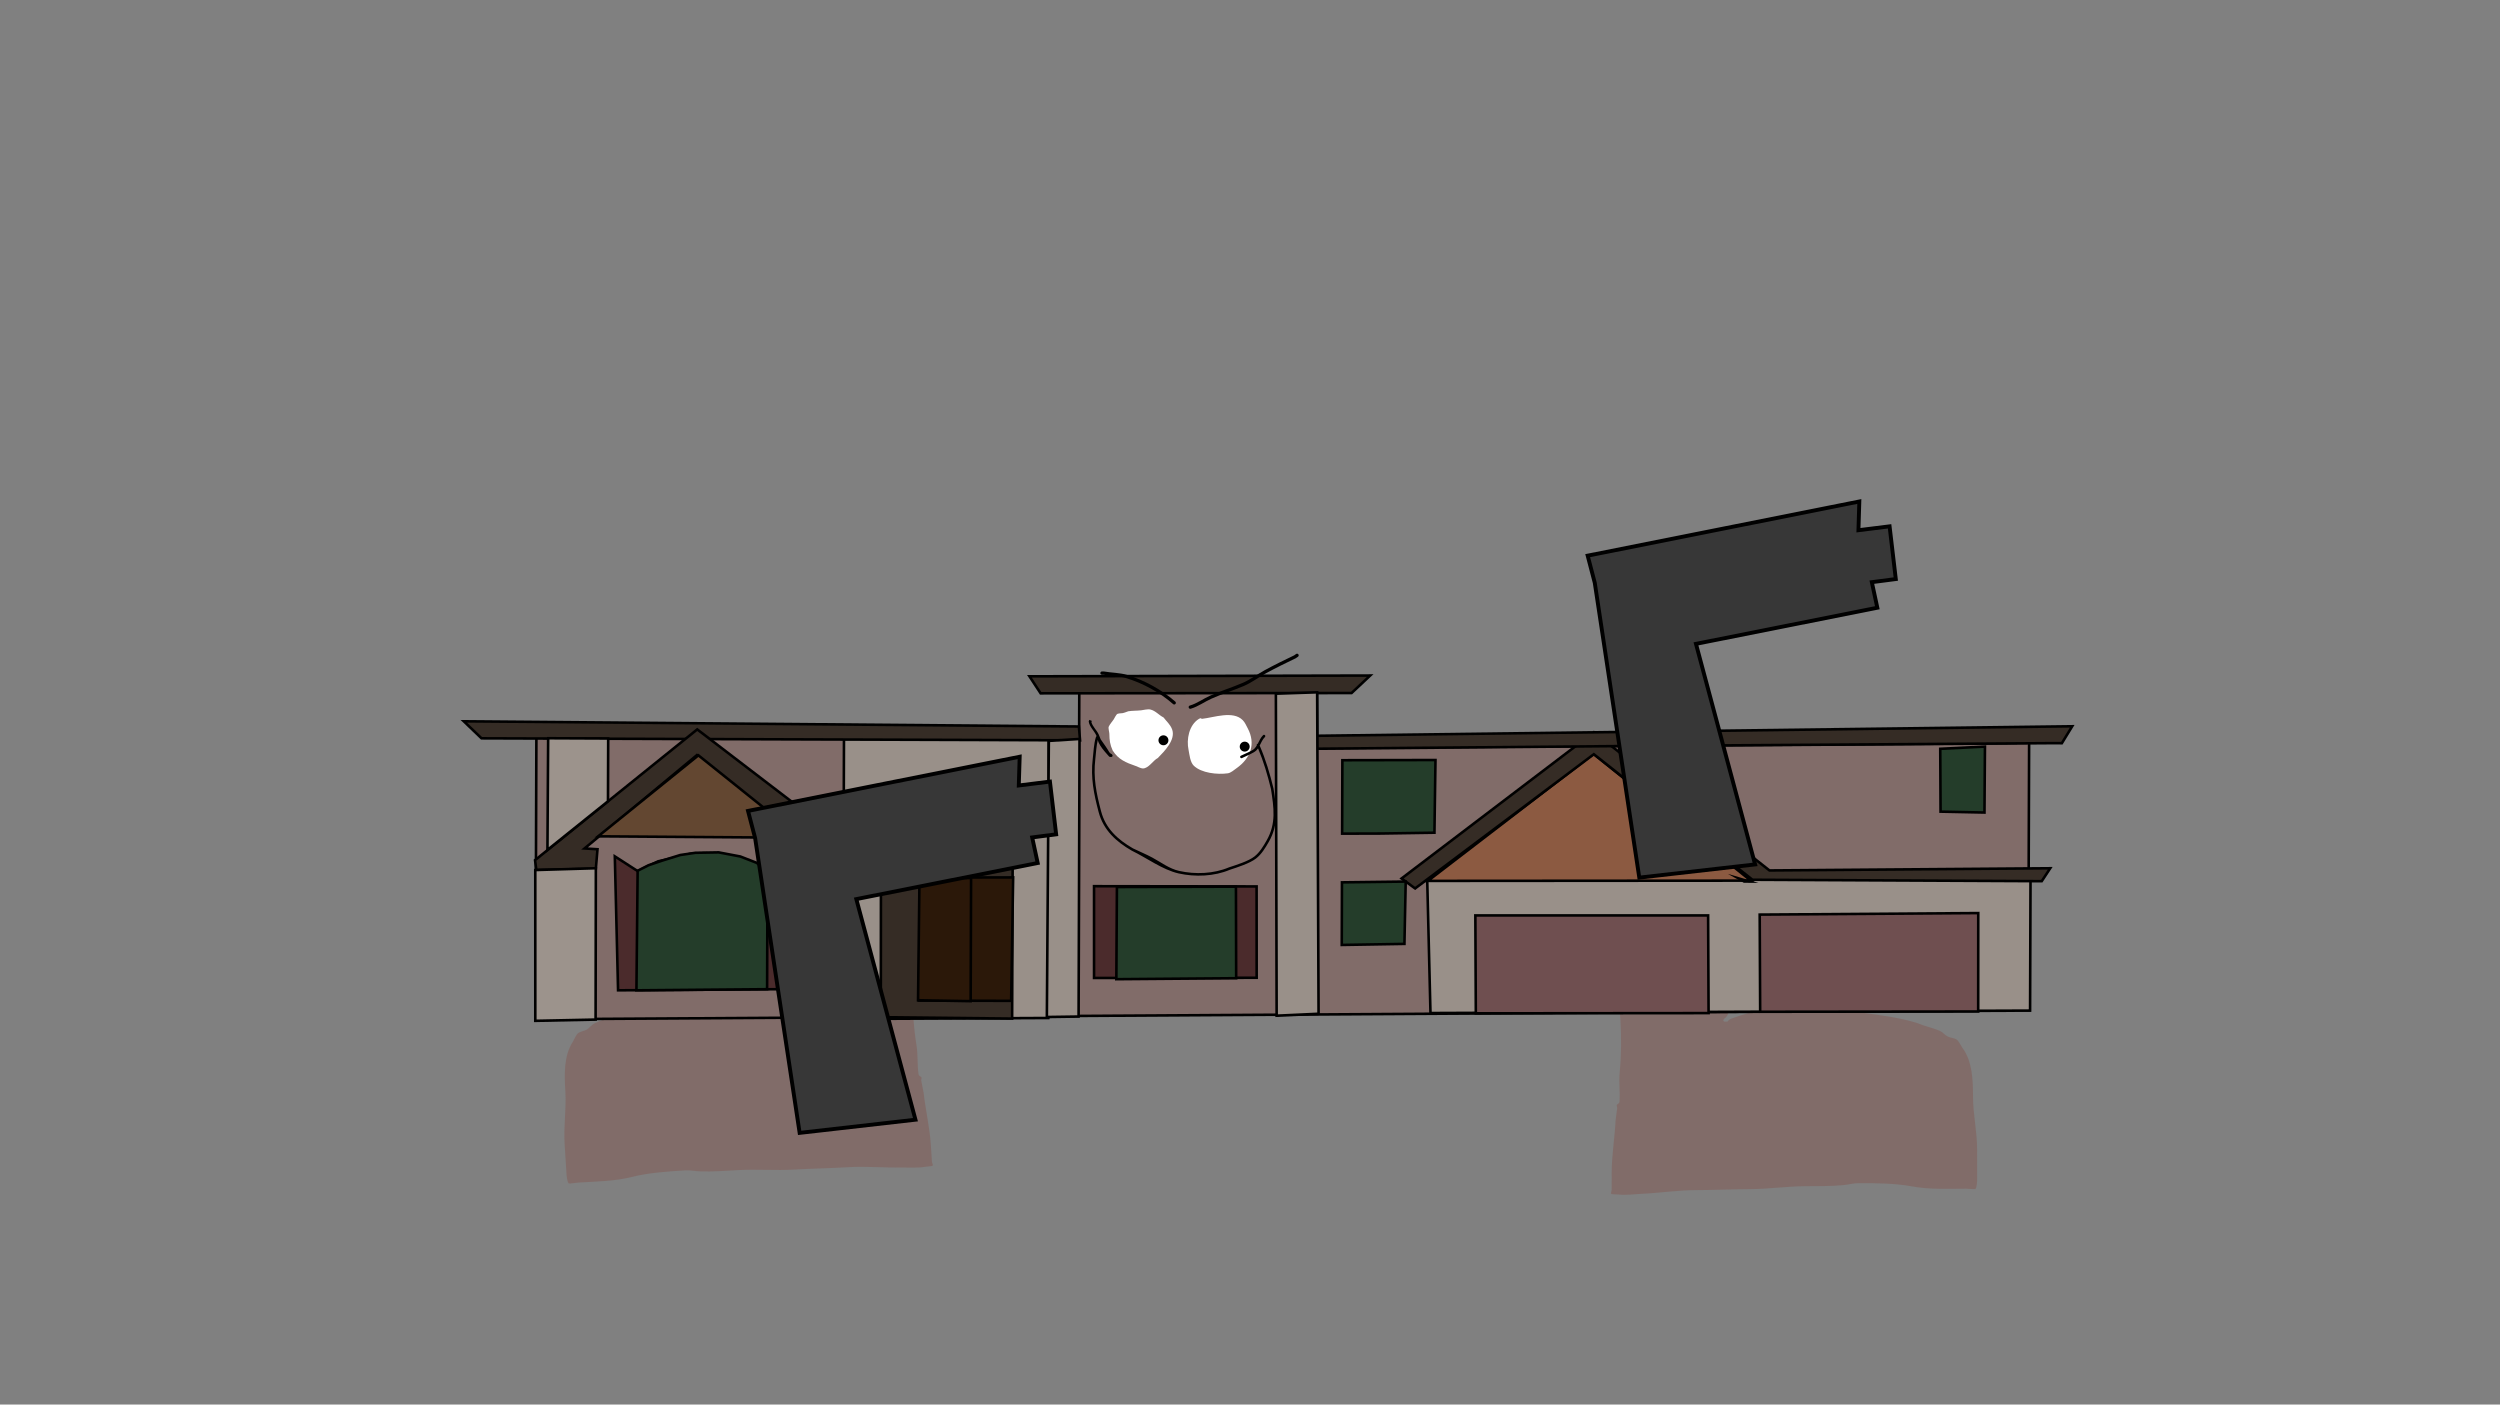 <svg version="1.1" xmlns="http://www.w3.org/2000/svg" xmlns:xlink="http://www.w3.org/1999/xlink" width="959.459" height="539.039" viewBox="0,0,959.459,539.039"><rect x="0" y="0" width="959.459" height="539.039" fill="#808080" stroke="none"/><g transform="translate(159.73,89.52)"><g data-paper-data="{&quot;isPaintingLayer&quot;:true}" fill-rule="nonzero" stroke-linejoin="miter" stroke-miterlimit="10" stroke-dasharray="" stroke-dashoffset="0" style="mix-blend-mode: normal"><path d="M465.698,216.876c-0.445,-0.527 -1.775,-1.854 -2.358,-2.212c-0.417,-0.257 -1.114,0.039 -1.455,-0.305c-0.179,-0.18 -0.383,-0.408 -0.506,-0.538c1.1,0.115 2.189,0.187 3.32,0.185c6.91,-0.011 13.924,0.346 20.754,-0.698c3.66,-0.559 7.233,-0.295 10.916,-0.492c3.337,-0.179 6.585,-0.712 9.938,-0.718c1.41,-0.002 2.637,-0.117 4.018,-0.383c0.509,-0.098 1.052,-0.796 1.467,-0.499c0.415,0.296 -0.395,1.008 -0.497,1.493c-0.25,1.191 -0.642,2.423 -0.767,3.631c-0.252,2.417 0.848,5.861 -0.357,8.02c-0.125,6.717 -1.714,13.229 -2.035,19.903c-0.315,6.558 -1.337,13.134 -1.346,19.609c-0.009,6.687 -0.44,13.255 -1.264,19.899c-0.431,3.475 -0.838,6.931 -1.234,10.41c-0.19,1.667 -0.156,3.963 -0.831,5.515c-0.206,0.474 -0.585,0.956 -0.958,1.44l-0.137,-0.1l-0.605,0.754c-0.066,0.081 -0.106,0.183 -0.106,0.294c0,0.263 0.224,0.476 0.5,0.475l1,-0.002l-0,-0.101l0.174,0.073c0.59,-1.067 1.902,-1.278 3.04,-1.69c2.468,-0.893 5.753,-1.922 8.487,-2.049c1.991,-0.106 3.725,-1.144 5.687,-1.403c4.709,-0.622 9.905,-0.015 14.666,-0.023c7.055,-0.012 13.774,0.896 20.748,1.892c6.838,0.977 13.604,1.802 20.234,3.897c2.732,1.197 5.823,1.776 8.493,2.921c1.116,0.479 1.976,1.605 3.048,2.18c1.013,0.543 2.625,0.565 3.522,1.243c0.831,0.628 1.528,2.219 2.126,3.069c3.911,5.213 4.095,12.553 4.107,18.909c0.012,6.673 1.553,13.203 1.565,19.927c0.007,3.757 0.011,7.517 0.017,11.275c0.002,1 -0.025,3.439 -0.664,4.127c-0.139,0.15 -3.251,-0.125 -3.657,-0.125c-6.652,0.011 -14.077,0.366 -20.581,-0.864c-6.533,-1.225 -13.933,-1.268 -20.579,-1.257c-2.047,0.003 -3.831,0.549 -5.838,0.746c-4.84,0.473 -10.075,0.368 -14.949,0.42c-6.993,0.075 -13.864,1.094 -20.894,1.124c-6.944,0.03 -13.895,0.365 -20.844,0.381c-6.906,0.02 -13.907,1.107 -20.82,1.424c-2.9,0.133 -6.02,0.592 -8.901,0.251c-0.285,-0.034 -2.542,-0.061 -2.665,-0.194c-0.37,-0.398 0.123,-1.06 0.123,-1.593c-0.002,-2.226 0.003,-4.453 0.008,-6.679c0.015,-6.631 1.179,-13.291 1.493,-19.933c0.204,-1.572 0.406,-3.146 0.608,-4.718c0.06,-0.464 -0.419,-1.129 -0.021,-1.401c0.392,-0.268 0.876,-0.613 0.912,-1.071c0.289,-3.723 -0.292,-7.505 0.076,-11.227c0.661,-6.74 0.66,-13.32 0.293,-20.081c-0.364,-6.553 -1.892,-12.864 -0.995,-19.519c0.891,-6.604 1.308,-13.204 1.722,-19.849c0.414,-6.633 1.124,-13.243 2.282,-19.796c0.498,-2.816 1.779,-5.534 2.2,-8.328c0.451,-2.987 -0.387,-5.646 -0.392,-8.541c0,0 0.067,-0.407 -0.433,-0.406c-0.067,0 -0.193,-0.061 -0.243,-0.046c0.3,-2.904 1.16,-6.548 -0.611,-8.646z" data-paper-data="{&quot;noHover&quot;:false,&quot;origItem&quot;:[&quot;Path&quot;,{&quot;applyMatrix&quot;:true,&quot;segments&quot;:[[[468.03134,200.77183],[0.30527,-3.04336],[0.05031,-0.0156]],[[468.20689,200.74722],[-0.06713,0],[0.5,0]],[[468.70689,201.24722],[0,0],[0,3.03472]],[[469.08608,210.19772],[0.45598,-3.13034],[-0.42648,2.92787]],[[466.87422,218.9193],[0.50263,-2.95078],[-1.16952,6.86586]],[[464.56311,239.65292],[0.42559,-6.9513],[-0.42643,6.96497]],[[462.80883,260.44035],[0.90268,-6.92056],[-0.90967,6.97415]],[[463.76772,280.88562],[-0.35206,-6.86907],[0.35432,7.08646]],[[463.4339,301.91889],[0.67356,-7.06328],[-0.37417,3.90028]],[[463.33467,313.68007],[0.29545,-3.90165],[-0.0364,0.48074]],[[462.42077,314.80108],[0.3921,-0.28052],[-0.39806,0.28478]],[[462.43932,316.26928],[0.06048,-0.48569],[-0.20514,1.64751]],[[461.82117,321.21147],[0.20655,-1.64733],[-0.32572,6.96162]],[[460.28729,342.0957],[0.0272,-6.94964],[-0.00913,2.33283]],[[460.26582,349.09418],[0.00222,-2.33285],[-0.00053,0.5578]],[[460.13969,350.76281],[-0.36922,-0.41811],[0.12307,0.13936]],[[462.8037,350.96968],[-0.28515,-0.03591],[2.87984,0.36272]],[[471.7022,350.71975],[-2.90002,0.13451],[6.91361,-0.32066]],[[492.51689,349.25845],[-6.90629,0.00867],[6.9497,-0.00549]],[[513.35113,348.89106],[-6.94441,0.01916],[7.03063,-0.01893]],[[534.23453,347.74818],[-6.9935,0.06622],[4.87343,-0.04615]],[[549.17486,347.33507],[-4.84082,0.48781],[2.00749,-0.20229]],[[555.01119,346.56456],[-2.04692,0],[6.64691,0]],[[575.5787,347.92158],[-6.53074,-1.29493],[6.5023,1.30046]],[[596.15164,348.86694],[-6.65171,0],[0.40588,0]],[[599.80714,349.00455],[-0.13976,0.15721],[0.64049,-0.72044]],[[600.47742,344.68083],[0,1.04801],[0,-3.93809]],[[600.47742,332.86656],[0,3.93809],[0,-7.04769]],[[598.94266,311.98485],[0.00043,6.99458],[-0.0004,-6.66111]],[[594.86514,292.16883],[3.90167,5.47056],[-0.59593,-0.89241]],[[592.74438,288.94959],[0.82995,0.65964],[-0.89558,-0.71179]],[[589.22482,287.64095],[1.0118,0.57121],[-1.07109,-0.60469]],[[586.1808,285.35179],[1.11527,0.50361],[-2.66735,-1.20447]],[[577.78922,282.30441],[2.73005,1.2592],[-6.62657,-2.20678]],[[557.56094,278.18823],[6.83587,1.03575],[-6.97258,-1.05646]],[[536.80167,276.19081],[7.05463,0],[-4.76109,0]],[[522.0666,276.18621],[4.70977,-0.64353],[-1.9622,0.26811]],[[516.37174,277.63991],[1.99125,-0.10792],[-2.7344,0.12834]],[[507.87802,279.76756],[2.46916,-0.9318],[-1.13885,0.42977]],[[504.92409,281.48835],[0.5915,-1.11745],[0,0]],[504.66123,281.45698],[504.66123,281.56303],[[503.66123,281.56303],[0,0],[-0.27614,0]],[[503.16123,281.06303],[0,0.27614],[0,-0.11626]],[[503.26746,280.75486],[-0.06655,0.08492],[0,0]],[503.87355,279.96534],[[504.01042,280.07041],[0,0],[0.3735,-0.50602]],[[504.97011,278.56137],[-0.20703,0.49629],[0.6783,-1.62603]],[[505.80868,272.7723],[-0.19283,1.74739],[0.40234,-3.64588]],[[507.0629,261.84107],[-0.43703,3.64189],[0.83545,-6.96212]],[[508.37943,240.9616],[-0.02069,7.00886],[0.02003,-6.78644]],[[509.77184,220.40407],[-0.32726,6.87253],[0.33309,-6.99482]],[[511.849,199.5447],[-0.13682,7.03998],[1.20865,-2.26119]],[[512.22209,191.13859],[-0.25616,2.5332],[0.12797,-1.26552]],[[512.99693,187.33386],[-0.25205,1.24796],[0.10265,-0.50827]],[[513.51719,185.86785],[0.41469,0.3113],[-0.41496,-0.31151]],[[512.05015,186.38831],[0.5088,-0.10176],[-1.38213,0.27643]],[[508.03345,186.78175],[1.4099,0],[-3.35322,0]],[[498.09923,187.51495],[3.33709,-0.18183],[-3.68398,0.20073]],[[487.18731,188.00965],[3.66102,-0.58011],[-6.83186,1.08254]],[[466.43943,188.7004],[6.91015,0],[-1.13113,0]],[[463.12097,188.49963],[1.0993,0.12191],[0.12274,0.13668]],[[463.56163,188.988],[-0.1785,-0.18934],[0.34065,0.36133]],[[465.01619,189.31],[-0.41676,-0.27003],[0.5817,0.3769]],[[467.43343,191.7101],[-0.44393,-0.55318],[1.76743,2.20238]]],&quot;closed&quot;:true}]}" fill="#816c69" stroke="none" stroke-width="0.5" stroke-linecap="butt"/><path d="M181.427,215.479c-0.051,-0.012 -0.173,0.057 -0.24,0.061c-0.499,0.03 -0.407,0.432 -0.407,0.432c0.179,2.89 -0.488,5.595 0.152,8.548c0.598,2.762 2.05,5.395 2.726,8.175c1.572,6.467 2.702,13.02 3.537,19.614c0.837,6.607 1.673,13.167 2.982,19.702c1.319,6.586 0.196,12.979 0.25,19.542c0.064,6.77 0.482,13.337 1.571,20.022c0.604,3.691 0.265,7.502 0.79,11.199c0.065,0.456 0.57,0.769 0.978,1.012c0.414,0.247 -0.021,0.941 0.068,1.4c0.302,1.556 0.604,3.114 0.907,4.671c0.736,6.61 2.321,13.184 2.759,19.8c0.147,2.221 0.293,4.443 0.433,6.665c0.033,0.531 0.568,1.161 0.224,1.582c-0.115,0.14 -2.365,0.307 -2.648,0.359c-2.853,0.52 -5.997,0.255 -8.899,0.303c-6.92,0.113 -13.976,-0.537 -20.87,-0.127c-6.937,0.415 -13.895,0.513 -20.828,0.915c-7.019,0.407 -13.941,-0.183 -20.925,0.177c-4.867,0.251 -10.086,0.682 -14.946,0.51c-2.016,-0.071 -3.831,-0.505 -5.875,-0.381c-6.635,0.402 -14.017,0.905 -20.459,2.534c-6.414,1.632 -13.847,1.739 -20.486,2.141c-0.405,0.025 -3.493,0.493 -3.642,0.352c-0.682,-0.647 -0.864,-3.08 -0.925,-4.078c-0.232,-3.75 -0.468,-7.503 -0.7,-11.253c-0.416,-6.711 0.706,-13.324 0.294,-19.984c-0.393,-6.343 -0.676,-13.68 2.895,-19.126c0.542,-0.886 1.137,-2.517 1.926,-3.195c0.852,-0.732 2.46,-0.854 3.436,-1.459c1.033,-0.641 1.819,-1.818 2.903,-2.365c2.591,-1.308 5.64,-2.078 8.29,-3.443c6.484,-2.503 13.185,-3.747 19.947,-5.147c6.897,-1.428 13.546,-2.751 20.587,-3.178c4.752,-0.288 9.9,-1.216 14.639,-0.888c1.974,0.137 3.771,1.064 5.765,1.046c2.737,-0.043 6.081,0.779 8.601,1.517c1.162,0.34 2.485,0.469 3.142,1.498l0.169,-0.084l0.006,0.101l0.998,-0.06c0.276,-0.017 0.485,-0.242 0.469,-0.505c-0.007,-0.111 -0.053,-0.21 -0.124,-0.287l-0.652,-0.714l-0.13,0.108c-0.403,-0.459 -0.812,-0.917 -1.048,-1.377c-0.773,-1.507 -0.885,-3.8 -1.181,-5.452c-0.617,-3.448 -1.243,-6.871 -1.894,-10.312c-1.245,-6.579 -2.093,-13.107 -2.528,-19.78c-0.42,-6.461 -1.859,-12.961 -2.591,-19.486c-0.745,-6.641 -2.745,-13.041 -3.297,-19.736c-1.34,-2.08 -0.462,-5.585 -0.867,-7.982c-0.202,-1.197 -0.672,-2.403 -0.997,-3.576c-0.132,-0.478 -0.987,-1.137 -0.591,-1.459c0.396,-0.322 0.982,0.341 1.496,0.407c1.396,0.18 2.628,0.217 4.035,0.132c3.347,-0.203 6.623,0.127 9.965,0.098c3.689,-0.032 7.238,-0.518 10.926,-0.187c6.883,0.617 13.861,-0.175 20.758,-0.594c1.129,-0.068 2.211,-0.209 3.301,-0.391c-0.114,0.138 -0.304,0.377 -0.471,0.569c-0.319,0.365 -1.032,0.113 -1.433,0.395c-0.558,0.394 -1.802,1.801 -2.212,2.354c-1.634,2.204 -0.544,5.787 -0.06,8.667z" data-paper-data="{&quot;noHover&quot;:false,&quot;origItem&quot;:[&quot;Path&quot;,{&quot;applyMatrix&quot;:true,&quot;segments&quot;:[[[936.06267,401.54367],[0.61054,-6.08672],[0.10063,-0.03121]],[[936.41378,401.49443],[-0.13425,0],[1,0]],[[937.41378,402.49443],[0,0],[0,6.06943]],[[938.17215,420.39544],[0.91195,-6.26068],[-0.85297,5.85573]],[[933.74845,437.8386],[1.00526,-5.90156],[-2.33904,13.73171]],[[929.12622,479.30585],[0.85118,-13.9026],[-0.85285,13.92993]],[[925.61766,520.8807],[1.80536,-13.84111],[-1.81934,13.9483]],[[927.53544,561.77124],[-0.70413,-13.73814],[0.70865,14.17291]],[[926.8678,603.83778],[1.34712,-14.12656],[-0.74835,7.80057]],[[926.66935,627.36014],[0.59091,-7.8033],[-0.07281,0.96147]],[[924.84154,629.60215],[0.7842,-0.56103],[-0.79612,0.56956]],[[924.87864,632.53856],[0.12095,-0.97138],[-0.41029,3.29502]],[[923.64234,642.42294],[0.4131,-3.29467],[-0.65145,13.92325]],[[920.57458,684.1914],[0.0544,-13.89927],[-0.01826,4.66566]],[[920.53165,698.18835],[0.00443,-4.6657],[-0.00106,1.11559]],[[920.27939,701.52561],[-0.73844,-0.83621],[0.24613,0.27872]],[[925.6074,701.93937],[-0.5703,-0.07183],[5.75969,0.72543]],[[943.4044,701.4395],[-5.80004,0.26901],[13.82722,-0.64132]],[[985.03378,698.5169],[-13.81258,0.01734],[13.8994,-0.01099]],[[1026.70226,697.78213],[-13.88881,0.03833],[14.06125,-0.03785]],[[1068.46906,695.49637],[-13.987,0.13244],[9.74685,-0.09229]],[[1098.34971,694.67014],[-9.68163,0.97562],[4.01498,-0.40459]],[[1110.02238,693.12912],[-4.09384,0],[13.29383,0]],[[1151.1574,695.84315],[-13.06149,-2.58987],[13.0046,2.60092]],[[1192.30327,697.73388],[-13.30342,0],[0.81177,0]],[[1199.61429,698.0091],[-0.27953,0.31442],[1.28098,-1.44089]],[[1200.95484,689.36166],[0,2.09601],[0,-7.87618]],[[1200.95484,665.73311],[0,7.87618],[0,-14.09537]],[[1197.88531,623.96971],[0.00085,13.98916],[-0.00081,-13.32221]],[[1189.73029,584.33766],[7.80335,10.94112],[-1.19186,-1.78483]],[[1185.48876,577.89918],[1.6599,1.31927],[-1.79115,-1.42359]],[[1178.44964,575.2819],[2.02361,1.14243],[-2.14218,-1.20937]],[[1172.3616,570.70359],[2.23055,1.00723],[-5.3347,-2.40894]],[[1155.57844,564.60883],[5.4601,2.5184],[-13.25314,-4.41356]],[[1115.12189,556.37646],[13.67173,2.07149],[-13.94517,-2.11292]],[[1073.60335,552.38162],[14.10925,0],[-9.52217,0]],[[1044.1332,552.37241],[9.41953,-1.28706],[-3.92441,0.53622]],[[1032.74348,555.27981],[3.9825,-0.21584],[-5.4688,0.25667]],[[1015.75603,559.53511],[4.93832,-1.86359],[-2.2777,0.85954]],[[1009.84819,562.9767],[1.183,-2.23491],[0,0]],[1009.32246,562.91396],[1009.32246,563.12605],[[1007.32246,563.12605],[0,0],[-0.55228,0]],[[1006.32246,562.12605],[0,0.55228],[0,-0.23252]],[[1006.53492,561.50971],[-0.13311,0.16984],[0,0]],[1007.7471,559.93068],[[1008.02083,560.14081],[0,0],[0.747,-1.01203]],[[1009.94023,557.12275],[-0.41406,0.99258],[1.35661,-3.25207]],[[1011.61736,545.54459],[-0.38566,3.49478],[0.80468,-7.29176]],[[1014.12579,523.68213],[-0.87405,7.28378],[1.67091,-13.92424]],[[1016.75886,481.92319],[-0.04137,14.01772],[0.04007,-13.57289]],[[1019.54368,440.80815],[-0.65453,13.74505],[0.66617,-13.98964]],[[1023.69799,399.08941],[-0.27364,14.07995],[2.41729,-4.52238]],[[1024.44418,382.27717],[-0.51232,5.0664],[0.25594,-2.53105]],[[1025.99386,374.66773],[-0.5041,2.49593],[0.20531,-1.01654]],[[1027.03438,371.73569],[0.82938,0.6226],[-0.82993,-0.62301]],[[1024.10031,372.77663],[1.0176,-0.20352],[-2.76426,0.55285]],[[1016.06689,373.56351],[2.81979,0],[-6.70643,0]],[[996.19847,375.0299],[6.67418,-0.36366],[-7.36795,0.40146]],[[974.37461,376.0193],[7.32205,-1.16021],[-13.66372,2.16508]],[[932.87887,377.4008],[13.8203,0],[-2.26225,0]],[[926.24195,376.99926],[2.1986,0.24383],[0.24549,0.27336]],[[927.12326,377.976],[-0.357,-0.37867],[0.6813,0.72266]],[[930.03238,378.61999],[-0.83352,-0.54006],[1.16339,0.75379]],[[934.86686,383.4202],[-0.88786,-1.10635],[3.53486,4.40477]]],&quot;closed&quot;:true}],&quot;index&quot;:null}" fill="#816c69" stroke="none" stroke-width="0.5" stroke-linecap="butt"/><g><g><g stroke="#000000" stroke-width="1" stroke-linecap="round"><path d="M45.761,301.665l0.364,-108.145l208.294,0.702l0.061,-17.989l91.224,0.114l0.117,21.224l264.389,-1.85l8.799,-0.185l-0.346,102.577z" fill="#816c69"/><path d="M163.811,301.549l0.364,-107.931l78.559,0.265l-0.137,107.289z" fill="#999089"/><path d="M619.547,248.647l-0.167,49.683l-230.117,0.938l-1.263,-51.572l230.561,0.434z" fill="#999089"/><path d="M388.267,248.553l63.551,-48.784l60.35,48.687z" fill="#8c5a41"/><path d="M507.502,247.584l4.126,1.213l-1.975,-0.007z" fill="none"/><path d="M519.363,244.541l107.742,-0.836l-3.249,4.957l-111.015,-0.545l-60.89,-48.175l-68.588,51.508l-5.194,-3.829l73.811,-56.116z" fill="#352c25"/><path d="M345.698,197.827l-0.007,-4.968l289.858,-3.649l-3.972,6.497l-4.13,-0.014l-168.347,1.146z" fill="#352c25"/><path d="M235.362,170.044l130.766,-0.304l-7.151,6.717l-119.327,0.112z" fill="#352c25"/><path d="M254.777,194.609l-229.707,-0.774l-6.801,-6.533l236.063,1.995z" fill="#352c25"/><path d="M602.064,197.016l-0.187,25.302l-16.85,-0.347l-0.122,-24.116z" fill="#243d2a"/><path d="M515.792,298.781l-0.179,-37.288l83.876,-0.589l-0.026,37.772z" fill="#6f4f50"/><path d="M406.665,299.382l-0.178,-37.578l89.33,0.01l0.178,37.482z" fill="#6f4f50"/><path d="M260.149,285.814l-0.003,-35.229l62.385,0.089l0.028,35.06z" fill="#4b2b2c"/><path d="M268.705,286.278l0.221,-35.374l45.68,-0.137l0.085,35.133z" fill="#243d2a"/><path d="M178.311,300.864l0.077,-83.097l4.449,-2.479l8.94,-2.004l7.514,-0.749l12.485,0.236l11.742,2.412l5.473,2.44l-0.282,83.775z" fill="#352c25"/><path d="M228.327,294.592l-35.427,-0.119l0.464,-47.189l35.732,-0.073z" fill="#2b1809"/><path d="M212.954,247.471l-0.159,47.238l-20.2,-0.359l0.565,-47.188z" fill="#2b1809"/><path d="M229.21,243.119l-37.457,-0.126l0.18,-23.437l3.56,-2.216l5.59,-2.112l4.267,-1.148l8.73,-0.067l6.09,0.214l6.186,1.861l3.447,1.368z" fill="#090909"/><path d="M143.174,290.092l-65.705,0.457l-1.248,-51.407l2.431,1.558l5.267,3.408l1.114,0.682l4.575,-2.212l3.254,-1.539l7.213,-1.622l4.978,-1.242l5.584,-0.272l4.973,0.21l8.978,1.774l8.11,3.32l2.835,2.237l2.039,-2.511l2.341,-1.929l3.657,-0.859l0.039,48.813z" fill="#4b2b2c"/><path d="M134.824,244.956l-0.152,45.156l-50.148,0.436l0.459,-45.881l4.169,-2.117l5.386,-1.822l6.808,-2.108l5.789,-0.852l8.934,-0.164l8.319,1.578l6.285,2.442z" fill="#243d2a"/><path d="M160.301,230.539l-0.523,4.647l-8.933,-0.127l-43.101,-34.793l-43.136,35.835l4.973,0.307l-0.634,7.455l-22.842,0.504l-0.495,-3.779l62.243,-50.177z" fill="#352c25"/><path d="M108.302,200.364l39.483,31.634l-77.959,-0.553z" fill="#634731"/><path d="M330.224,300.287l-0.294,-123.582l15.838,-0.528l0.549,123.365z" fill="#999089"/><path d="M242.798,194.813l11.778,-0.735l-0.359,106.534l-12.182,0.177z" fill="#999089"/><path d="M164.042,242.585l-13.297,-0.335l-0.292,-3.681l14.11,0.144z" fill="#352c25"/><path d="M164.144,242.561l-0.299,58.521l-12.385,0.055l-0.816,-58.985z" fill="#9c938c"/><path d="M45.699,244.39l23.248,-0.697l-0.094,58.086l-23.146,0.479z" fill="#9c938c"/><path d="M50.37,236.657l0.271,-42.855l23.043,0.102l-0.081,24.091z" fill="#9c938c"/><path d="M391.183,202.165l-0.398,27.892l-20.608,0.318l-14.821,0.047l0.095,-28.183z" fill="#243d2a"/><path d="M355.293,249.113l24.465,-0.305l-0.487,23.92l-24.059,0.403z" fill="#243d2a"/></g><path d="M301.693,186.34c4.417,-0.48 11.81,-3.261 15.531,0.541c0.85,0.868 1.321,2.023 1.884,3.078c3.198,5.979 1.125,11.54 -4.277,15.352c-0.94,0.663 -2.183,1.794 -3.336,1.951c-4.006,0.567 -10.181,-0.082 -13.08,-2.924c-1.406,-1.378 -1.626,-4.198 -1.991,-6.016c-0.894,-4.068 0.167,-9.617 3.983,-11.953c0.198,-0.121 0.442,-0.201 0.71,-0.255c0.204,0.265 0.576,0.225 0.576,0.225z" data-paper-data="{&quot;noHover&quot;:false,&quot;origItem&quot;:[&quot;Path&quot;,{&quot;applyMatrix&quot;:true,&quot;segments&quot;:[[[280.57114,132.11231],[0.24194,0.31213],[-0.31493,0.06475]],[[279.73784,132.41383],[0.23281,-0.14357],[-4.48957,2.76866]],[[275.107,146.4721],[-1.06967,-4.79248],[0.4376,2.14144]],[[277.4676,153.53313],[-1.66272,-1.61891],[3.42848,3.33815]],[[292.84617,156.91157],[-4.72073,0.68487],[1.35845,-0.18869]],[[296.75617,154.60614],[-1.10575,0.78581],[6.35384,-4.51544]],[[301.72346,136.55739],[3.7938,7.03563],[-0.66888,-1.2418]],[[299.49869,132.94711],[1.00516,1.02],[-4.40232,-4.46732]],[[281.25032,132.37586],[5.20505,-0.58374],[0,0]]],&quot;closed&quot;:true}]}" fill="#ffffff" stroke="none" stroke-width="0.5" stroke-linecap="butt"/><path d="M278.149,183.097c1.039,-0.116 2.564,-0.559 3.618,-0.316c1.979,0.455 3.324,2.203 5.049,3.05c1.164,1.537 2.557,2.638 3.277,4.538c1.515,3.996 -2.995,8.508 -5.479,11.033c-1.8,0.892 -3.533,4.032 -5.756,4.003c-0.771,-0.01 -1.991,-0.695 -2.737,-0.954c-3.75,-1.303 -6.628,-2.46 -8.824,-5.941c-1.02,-2.258 -1.248,-3.917 -1.274,-6.42c-0.006,-0.619 -0.475,-2.186 -0.25,-2.702c0.412,-0.942 1.323,-1.929 1.898,-2.785c0.3,-0.446 0.98,-1.976 1.496,-2.169c0.851,-0.318 1.748,-0.059 2.762,-0.487c0.461,-0.158 0.912,-0.333 1.36,-0.49c1.592,-0.25 3.293,-0.185 4.859,-0.361z" data-paper-data="{&quot;noHover&quot;:false,&quot;origItem&quot;:[&quot;Path&quot;,{&quot;applyMatrix&quot;:true,&quot;segments&quot;:[[[247.74944,129.096],[1.87542,-0.30119],[-0.52807,0.18739]],[[246.15338,129.67651],[0.54253,-0.18834],[-1.19358,0.50883]],[[242.90759,130.2554],[1.00212,-0.37815],[-0.60753,0.22925]],[[241.15936,132.81009],[0.35167,-0.52718],[-0.67487,1.01169]],[[238.93851,136.08955],[0.48199,-1.11177],[-0.26369,0.60823]],[[239.24623,139.26365],[-0.00986,-0.72923],[0.03991,2.95034]],[[240.76989,146.79951],[-1.21096,-2.65802],[2.60196,4.09492]],[[251.15837,153.73863],[-4.42548,-1.52091],[0.88053,0.30261]],[[254.37606,154.85173],[-0.9092,-0.00863],[2.62129,0.02488]],[[261.1161,150.12213],[-2.11778,1.05889],[2.91842,-2.98609]],[[267.51703,137.14639],[1.80126,4.70443],[-0.85642,-2.23675]],[[263.64689,131.82913],[1.37785,1.8069],[-2.03746,-0.99231]],[[257.70334,128.26637],[2.33477,0.52887],[-1.2438,-0.28174]],[[253.45458,128.65572],[1.22482,-0.14142],[-1.8445,0.21297]]],&quot;closed&quot;:true}]}" fill="#ffffff" stroke="none" stroke-width="0.5" stroke-linecap="butt"/><path d="M284.872,194.584c0.004,-1.054 0.861,-1.906 1.915,-1.902c1.054,0.004 1.906,0.861 1.902,1.915c-0.004,1.054 -0.861,1.906 -1.915,1.902c-1.054,-0.004 -1.906,-0.861 -1.902,-1.915z" fill="#000000" stroke="none" stroke-width="0.5" stroke-linecap="butt"/><path d="M316.061,197.017c0.004,-1.054 0.861,-1.906 1.915,-1.902c1.054,0.004 1.906,0.861 1.902,1.915c-0.004,1.054 -0.861,1.906 -1.915,1.902c-1.054,-0.004 -1.906,-0.861 -1.902,-1.915z" fill="#000000" stroke="none" stroke-width="0.5" stroke-linecap="butt"/><path d="M262.575,168.81c0.002,-0.636 0.638,-0.634 0.638,-0.634l0.707,0.005c2.876,0.501 6.077,0.476 8.852,1.304c6.645,2.031 13.334,5.668 18.55,10.252c0,0 0.477,0.421 0.057,0.898c-0.421,0.477 -0.898,0.057 -0.898,0.057c-5.067,-4.474 -11.611,-8.012 -18.081,-9.99c-2.658,-0.836 -5.823,-0.758 -8.593,-1.254l-0.598,0c0,0 -0.636,-0.002 -0.634,-0.638z" fill="#000000" stroke="none" stroke-width="0.5" stroke-linecap="butt"/><path d="M338.57,161.633c0.363,0.522 -0.159,0.886 -0.159,0.886l-0.838,0.58c-3.811,1.836 -7.662,3.712 -11.377,5.737c-2.84,1.549 -5.496,3.585 -8.466,4.873c-4.107,1.774 -8.442,3.082 -12.51,4.906c-2.703,1.212 -5.079,3.007 -7.946,3.862c0,0 -0.61,0.181 -0.791,-0.429c-0.181,-0.61 0.429,-0.791 0.429,-0.791c2.807,-0.826 5.141,-2.617 7.786,-3.803c4.074,-1.827 8.413,-3.137 12.526,-4.913c2.934,-1.261 5.559,-3.294 8.362,-4.822c3.703,-2.019 7.54,-3.901 11.345,-5.719l0.752,-0.526c0,0 0.522,-0.363 0.886,0.159z" fill="#000000" stroke="none" stroke-width="0.5" stroke-linecap="butt"/><path d="M316.262,201.185c-0.222,-0.448 0.226,-0.67 0.226,-0.67l0.198,-0.098c1.224,-0.644 4.13,-1.711 4.983,-2.595c0.368,-0.382 0.668,-0.805 0.934,-1.249c-0.036,-0.11 -0.113,-0.456 0.269,-0.625c0.035,-0.015 0.068,-0.027 0.1,-0.035c0.603,-1.141 1.107,-2.346 2.05,-3.288c0,0 0.355,-0.352 0.707,0.002c0.352,0.355 -0.002,0.707 -0.002,0.707c-0.937,0.924 -1.416,2.146 -2.013,3.289c2.343,5.409 3.901,10.715 5.308,16.457c1.135,7.406 2.077,13.713 -1.788,20.46c-1.303,2.275 -2.803,4.799 -4.928,6.432c-2.45,1.883 -7.088,3.344 -10.039,4.316c-5.974,2.539 -13.284,2.83 -19.639,1.411c-6.184,-1.392 -12.275,-5.969 -17.999,-8.742c-6.021,-3.465 -10.904,-7.888 -12.738,-14.855c-1.851,-7.03 -3.098,-13.138 -2.247,-20.414c0.317,-2.697 0.403,-5.567 1.162,-8.169l0.031,-0.036l-0.012,-0.006l0.278,-0.552c-0.031,-0.07 -0.063,-0.14 -0.095,-0.21c-0.835,-1.83 -2.566,-3.246 -2.919,-5.313c0.081,-0.22 0.163,-0.44 0.244,-0.659l0.909,0.375l0.018,-0c-0.001,0.002 -0.002,0.004 -0.003,0.007l0.039,0.016c0,0 -0.001,0.268 -0.197,0.411c0.481,1.802 2.114,3.181 2.86,4.851c0.266,0.597 0.502,1.212 0.745,1.827c1.133,1.643 2.395,3.33 3.33,4.989c0.242,0.201 0.472,0.405 0.678,0.657l0.142,-0.106l0.308,0.413c0.064,0.084 0.102,0.19 0.102,0.304c-0.001,0.276 -0.226,0.499 -0.502,0.498l-0.52,-0.002l0,-0.095l-0.224,0.041c-0.365,-0.424 -0.855,-0.961 -1.378,-1.564c-0.176,-0.193 -0.345,-0.394 -0.499,-0.585c-1.139,-1.364 -2.292,-2.962 -2.552,-4.345c-0.586,2.37 -0.671,4.951 -0.953,7.369c-0.839,7.147 0.403,13.136 2.221,20.043c1.762,6.692 6.463,10.897 12.239,14.226c2.487,1.203 5.054,2.255 7.486,3.566c3.389,1.827 6.431,4.232 10.264,5.084c6.174,1.384 13.267,1.09 19.069,-1.371c2.838,-0.936 7.433,-2.347 9.78,-4.171c2.016,-1.566 3.429,-3.97 4.671,-6.137c3.739,-6.527 2.767,-12.598 1.675,-19.768c-1.339,-5.435 -2.801,-10.471 -4.959,-15.585c-0.205,0.295 -0.433,0.575 -0.698,0.83c-1.049,1.013 -3.844,2.05 -5.233,2.782l-0.219,0.109c0,0 -0.448,0.222 -0.67,-0.226z" fill="#000000" stroke="none" stroke-width="0.5" stroke-linecap="butt"/></g><path d="M449.591,123.732l104.259,-20.793l-0.344,11.031l11.956,-1.492l2.383,20.233l-9.197,1.195l2.112,9.813l-69.608,13.862l22.698,84.653l-44.45,5.06l-17.086,-113.133z" fill="#373737" stroke="#000000" stroke-width="1.5" stroke-linecap="round"/><path d="M127.348,221.697l104.259,-20.793l-0.344,11.031l11.956,-1.492l2.383,20.233l-9.197,1.195l2.112,9.813l-69.608,13.862l22.698,84.653l-44.45,5.06l-17.086,-113.133z" fill="#373737" stroke="#000000" stroke-width="1.5" stroke-linecap="round"/></g><path d="M-159.73,449.52v-539.039h959.459v539.039z" fill="none" stroke="#f00000" stroke-width="0" stroke-linecap="butt"/></g></g></svg><!--rotationCenter:479.72973:269.51952-->